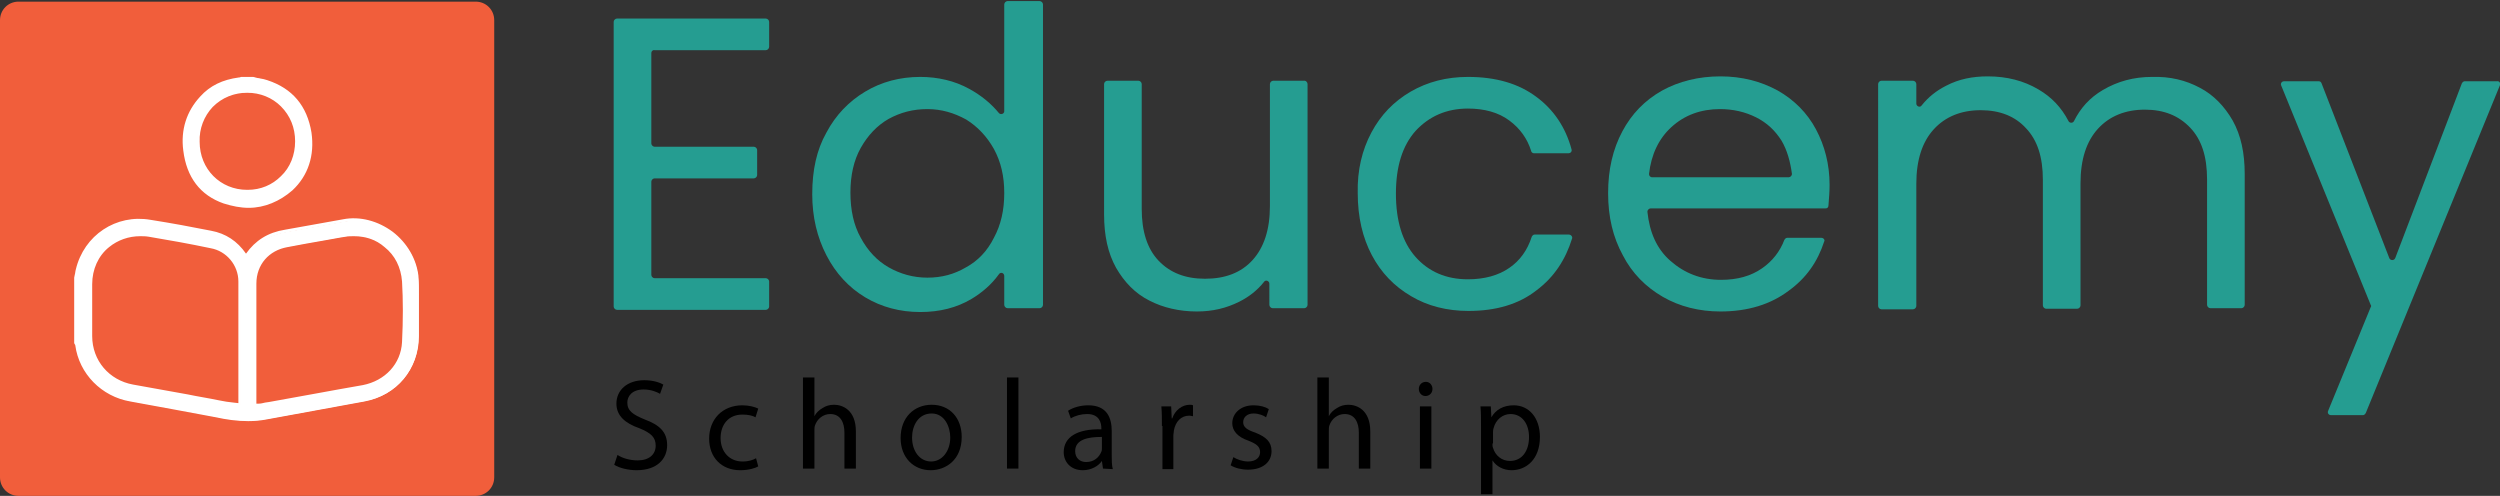 <?xml version="1.0" encoding="utf-8"?>
<!-- Generator: Adobe Illustrator 24.0.0, SVG Export Plug-In . SVG Version: 6.00 Build 0)  -->
<svg version="1.1" id="Layer_1" xmlns="http://www.w3.org/2000/svg" xmlns:xlink="http://www.w3.org/1999/xlink" x="0px" y="0px"
	 viewBox="0 0 458.3 90.9" style="enable-background:new 0 0 458.3 90.9;" xml:space="preserve">
<rect x="0" y="0" width="458.3" height="90.9" fill="#333333" stroke="none"/>
<style type="text/css">
	.st0{fill:#F15E3B;}
	.st1{fill:#FFFFFF;}
	.st2{fill:#259D91;}
</style>
<g>
	<g>
		<g>
			<path class="st0" d="M87.2,90.9H3.4c-1.9,0-3.4-1.5-3.4-3.4V3.7c0-1.9,1.5-3.4,3.4-3.4h83.8c1.9,0,3.4,1.5,3.4,3.4v83.8
				C90.6,89.4,89.1,90.9,87.2,90.9z"/>
		</g>
		<g>
			<g>
				<path class="st1" d="M14,51c0.1-0.5,0.2-1,0.3-1.5c1.5-6.1,7.2-10,13.4-8.9c3.7,0.6,7.4,1.3,11.1,2c2.6,0.5,4.7,1.9,6.2,4.1
					c0.1,0.1,0.2,0.2,0.3,0.3c0.1-0.1,0.1-0.1,0.2-0.1c1.7-2.6,4.1-3.9,7.1-4.4c3.5-0.6,7.1-1.3,10.6-1.9c6.3-1.1,12.7,3.6,13.4,10
					c0.2,1.5,0.1,3,0.1,4.5c0,2.2,0,4.4,0,6.7c0,5.9-4,10.7-9.8,11.7c-6,1.1-12,2.2-18,3.3c-3.1,0.6-6.2,0.2-9.2-0.4
					c-5.2-1-10.5-2-15.7-2.9s-9.1-4.9-9.8-10.1c0-0.1-0.1-0.2-0.1-0.3C14,58.9,14,55,14,51z M44,74.3c0-1.1,0-2,0-2.8
					c0-6.6,0-13.2,0-19.8c0-3.1-2.2-5.8-5.3-6.4c-3.8-0.8-7.6-1.5-11.4-2.1c-5.7-0.9-10.6,3.2-10.7,9c0,3.2,0,6.4,0,9.5
					c0.1,4.7,3.2,8.3,7.8,9.1c5.3,0.9,10.5,1.9,15.7,2.9C41.4,73.9,42.6,74.1,44,74.3z M46.7,74.3c0.7-0.1,1.3-0.1,1.9-0.2
					c6-1.1,11.9-2.1,17.9-3.2c4.1-0.8,7.2-4,7.5-8.1c0.2-3.7,0.3-7.4,0-11.1c-0.4-5.6-5.1-9.2-10.7-8.4c-1.9,0.3-3.8,0.7-5.8,1
					c-1.6,0.3-3.3,0.6-4.9,0.9c-3.5,0.6-5.9,3.3-5.9,6.9c0,7.2,0,14.4,0,21.7C46.6,73.8,46.6,74,46.7,74.3z"/>
				<path class="st1" d="M45.5,77.2c-2.1,0-4.1-0.3-5.9-0.7c-5.4-1-10.7-2-15.7-2.9c-5.3-0.9-9.4-5.1-10.1-10.3c0,0,0-0.1-0.1-0.2
					l-0.1-0.2v-12l0.1-0.5c0.1-0.3,0.1-0.7,0.2-1c1.5-6.3,7.4-10.2,13.7-9.1c3.8,0.6,7.6,1.3,11.1,2c2.7,0.5,4.8,1.9,6.4,4.2l0,0
					c1.7-2.4,4-3.9,7.2-4.4c2.2-0.4,4.5-0.8,6.7-1.2c1.3-0.2,2.6-0.5,3.9-0.7c3.1-0.6,6.4,0.3,9.1,2.3c2.6,2,4.3,4.9,4.7,8
					c0.1,1.2,0.1,2.4,0.1,3.5v0.9c0,1.9,0,3.9,0,5.8v0.9c0,6-4.1,10.9-10,12c-6,1.1-12,2.2-18,3.3C47.8,77.1,46.6,77.2,45.5,77.2z
					 M14.3,62.9L14.3,62.9c0.1,0.1,0.1,0.2,0.1,0.4c0.7,5.1,4.4,8.9,9.6,9.8c5,0.9,10.3,1.8,15.7,2.9c2.7,0.5,5.8,0.9,9.1,0.4
					c6-1.1,12-2.2,18-3.3c5.7-1,9.5-5.6,9.5-11.5v-0.9c0-1.9,0-3.9,0-5.8c0-0.3,0-0.6,0-0.9c0-1.1,0-2.3-0.1-3.5
					c-0.3-2.9-1.9-5.7-4.4-7.6c-2.5-1.9-5.7-2.7-8.6-2.2c-1.3,0.2-2.6,0.5-3.9,0.7c-2.2,0.4-4.5,0.8-6.7,1.2
					c-3.1,0.5-5.3,1.9-6.9,4.3c0,0.1-0.1,0.1-0.2,0.2l-0.3,0.3L45,47c-0.1-0.1-0.1-0.2-0.2-0.2c-1.5-2.2-3.5-3.5-6-4
					c-3.5-0.7-7.3-1.4-11.1-2c-6.1-1-11.7,2.7-13.1,8.7c-0.1,0.3-0.1,0.7-0.2,1L14.3,51V62.9z M44.3,74.6l-1.6-0.3
					c-0.9-0.1-1.8-0.3-2.7-0.4c-1.9-0.3-3.9-0.7-5.8-1.1c-3.3-0.6-6.6-1.2-10-1.8c-4.7-0.8-8-4.6-8-9.4c0-3.2,0-6.4,0-9.6
					c0-2.8,1.3-5.5,3.3-7.2c2.1-1.8,4.9-2.5,7.7-2c3.7,0.6,7.5,1.3,11.4,2.1c3.2,0.6,5.5,3.5,5.5,6.7c0,4.7,0,9.4,0,14
					c0,2,0,3.9,0,5.9v3.1H44.3z M25.7,43.3c-2.1,0-4.1,0.7-5.7,2c-2,1.6-3.1,4.1-3.1,6.8c0,3.1,0,6.3,0,9.5c0,4.5,3.1,8.1,7.5,8.9
					c3.3,0.6,6.6,1.2,10,1.8c1.9,0.4,3.9,0.7,5.8,1.1c0.9,0.2,1.7,0.3,2.6,0.4l0.9,0.1v-2.5c0-2,0-3.9,0-5.9c0-4.6,0-9.3,0-13.9
					c0-3-2.2-5.6-5.1-6.1c-3.8-0.8-7.7-1.5-11.3-2.1C26.7,43.3,26.2,43.3,25.7,43.3z M46.4,74.6V74c0-0.1,0-0.2,0-0.3v-6.4
					c0-5.1,0-10.2,0-15.3c0-3.7,2.4-6.6,6.1-7.2c1.1-0.2,2.1-0.4,3.2-0.6c0.6-0.1,1.1-0.2,1.7-0.3c0.6-0.1,1.1-0.2,1.7-0.3
					c1.3-0.2,2.7-0.5,4.1-0.7c2.9-0.4,5.6,0.2,7.7,1.9c2,1.6,3.2,4,3.4,6.7c0.2,3.5,0.2,7.1,0,11.2c-0.2,4.2-3.3,7.6-7.7,8.4
					c-5.7,1-11.4,2.1-17.2,3.1l-0.7,0.1c-0.4,0.1-0.8,0.1-1.2,0.2c-0.2,0-0.4,0-0.6,0.1L46.4,74.6z M64.9,43.3c-0.5,0-1.1,0-1.6,0.1
					c-1.4,0.2-2.7,0.5-4,0.7c-0.6,0.1-1.1,0.2-1.7,0.3c-0.6,0.1-1.1,0.2-1.7,0.3c-1.1,0.2-2.1,0.4-3.2,0.6C49.3,45.9,47,48.5,47,52
					c0,5.1,0,10.2,0,15.3v6.4c0,0.1,0,0.2,0,0.3c0.1,0,0.2,0,0.4,0c0.4,0,0.8-0.1,1.2-0.2l0.7-0.1c5.7-1,11.4-2.1,17.2-3.1
					c4.1-0.8,7-3.9,7.2-7.9s0.2-7.7,0-11.1c-0.2-2.6-1.3-4.8-3.2-6.3C68.9,43.9,67,43.3,64.9,43.3z"/>
			</g>
			<g>
				<path class="st1" d="M46.3,14.2c0.9,0.2,1.8,0.3,2.6,0.6c4.6,1.5,7.2,4.7,7.9,9.3c0.6,4-0.4,7.6-3.4,10.4
					c-3.6,3.3-7.8,4-12.3,2.4c-4.4-1.6-6.7-4.9-7.3-9.4c-0.5-3.7,0.5-7,3-9.7c1.9-2,4.2-3.1,6.9-3.4c0.2,0,0.4-0.1,0.6-0.1
					C45,14.2,45.6,14.2,46.3,14.2z M36.3,26c0,5.2,3.9,9.1,9,9.1s9.1-3.9,9.1-9.1s-3.9-9.2-9-9.1C40.1,16.9,36.3,20.8,36.3,26z"/>
				<path class="st1" d="M45.6,38.1c-1.5,0-3-0.3-4.6-0.8c-4.3-1.5-6.8-4.8-7.4-9.7c-0.5-3.8,0.6-7.2,3.1-9.9c1.8-2,4.1-3.1,7.1-3.5
					c0.1,0,0.2,0,0.4-0.1h0.2h2l0,0c0.3,0.1,0.5,0.1,0.8,0.2c0.6,0.1,1.2,0.2,1.8,0.4c4.6,1.5,7.3,4.7,8.1,9.6
					c0.6,4.2-0.6,7.9-3.5,10.6C51.3,36.9,48.5,38.1,45.6,38.1z M44.3,14.5L44.3,14.5c-0.2,0-0.4,0.1-0.5,0.1c-2.8,0.4-5,1.5-6.7,3.3
					c-2.4,2.6-3.4,5.8-2.9,9.5c0.6,4.6,3,7.7,7.1,9.2c4.5,1.6,8.7,0.8,12-2.3c2.8-2.6,3.9-6.1,3.3-10.1c-0.7-4.7-3.3-7.7-7.7-9.1
					c-0.6-0.2-1.2-0.3-1.8-0.4c-0.3,0-0.5-0.1-0.8-0.2C46.3,14.5,44.3,14.5,44.3,14.5z M45.4,35.4C45.3,35.4,45.3,35.4,45.4,35.4
					C40,35.4,36,31.3,36,26c0-2.6,0.9-5,2.7-6.7c1.7-1.7,4.1-2.7,6.7-2.7l0,0c2.5,0,4.9,0.9,6.6,2.7c1.8,1.8,2.7,4.2,2.7,6.8
					s-1,5-2.7,6.8C50.2,34.5,47.9,35.4,45.4,35.4z M36.6,26c0,5,3.8,8.8,8.7,8.8c0,0,0,0,0.1,0c2.4,0,4.5-0.9,6.1-2.5
					c1.7-1.6,2.6-3.9,2.6-6.4s-0.9-4.7-2.6-6.4c-1.6-1.6-3.8-2.5-6.2-2.5s-4.6,0.9-6.3,2.6C37.4,21.3,36.5,23.6,36.6,26L36.6,26z"/>
			</g>
		</g>
	</g>
	<g>
		<g>
			<g>
				<path class="st2" d="M119.4,9.7v16.6c0,0.3,0.3,0.6,0.6,0.6h18.2c0.3,0,0.6,0.3,0.6,0.6v4.6c0,0.3-0.3,0.6-0.6,0.6H120
					c-0.3,0-0.6,0.3-0.6,0.6v17.1c0,0.3,0.3,0.6,0.6,0.6h20.4c0.3,0,0.6,0.3,0.6,0.6v4.6c0,0.3-0.3,0.6-0.6,0.6h-27.3
					c-0.3,0-0.6-0.3-0.6-0.6V4c0-0.3,0.3-0.6,0.6-0.6h27.3c0.3,0,0.6,0.3,0.6,0.6v4.6c0,0.3-0.3,0.6-0.6,0.6H120
					C119.7,9.1,119.4,9.4,119.4,9.7z"/>
			</g>
			<g>
				<path class="st2" d="M151.5,24.3c1.7-3.2,4.1-5.7,7.1-7.5s6.4-2.7,10.1-2.7c3.2,0,6.3,0.7,9,2.2c2.2,1.2,4,2.7,5.4,4.4
					c0.3,0.4,1,0.2,1-0.3V0.8c0-0.3,0.3-0.6,0.6-0.6h5.9c0.3,0,0.6,0.3,0.6,0.6v55.1c0,0.3-0.3,0.6-0.6,0.6h-5.9
					c-0.3,0-0.6-0.3-0.6-0.6v-5.3c0-0.6-0.7-0.8-1-0.3c-1.3,1.8-3,3.3-5,4.5c-2.7,1.6-5.8,2.4-9.4,2.4c-3.7,0-7.1-0.9-10.1-2.7
					s-5.4-4.4-7.1-7.7c-1.7-3.3-2.6-7-2.6-11.2C148.9,31.2,149.7,27.5,151.5,24.3z M182.2,27.3c-1.3-2.3-3-4.1-5.1-5.4
					c-2.2-1.2-4.5-1.9-7.1-1.9s-4.9,0.6-7.1,1.8c-2.1,1.2-3.8,3-5.1,5.3s-1.9,5.1-1.9,8.2c0,3.2,0.6,6,1.9,8.3
					c1.3,2.4,3,4.2,5.1,5.4s4.5,1.9,7.1,1.9s4.9-0.6,7.1-1.9c2.2-1.2,3.9-3,5.1-5.4c1.3-2.4,1.9-5.1,1.9-8.2S183.5,29.7,182.2,27.3z
					"/>
			</g>
			<g>
				<path class="st2" d="M239.7,15.4v40.5c0,0.3-0.3,0.6-0.6,0.6h-5.8c-0.3,0-0.6-0.3-0.6-0.6V52c0-0.5-0.7-0.8-1-0.3
					c-1.2,1.5-2.7,2.7-4.5,3.6c-2.4,1.2-4.9,1.8-7.8,1.8c-3.2,0-6.2-0.7-8.7-2c-2.6-1.3-4.6-3.4-6.1-6c-1.5-2.7-2.2-5.9-2.2-9.8
					V15.4c0-0.3,0.3-0.6,0.6-0.6h5.7c0.3,0,0.6,0.3,0.6,0.6v22.9c0,4.1,1,7.3,3.1,9.5s4.9,3.3,8.5,3.3c3.7,0,6.6-1.1,8.7-3.4
					s3.2-5.6,3.2-9.9V15.4c0-0.3,0.3-0.6,0.6-0.6h5.8C239.4,14.8,239.7,15.1,239.7,15.4z"/>
			</g>
			<g>
				<path class="st2" d="M251.4,24.3c1.7-3.2,4.1-5.7,7.2-7.5s6.6-2.7,10.5-2.7c5.1,0,9.3,1.2,12.6,3.7c3.1,2.3,5.3,5.5,6.4,9.6
					c0.1,0.4-0.2,0.7-0.6,0.7h-6.3c-0.2,0-0.5-0.2-0.5-0.4c-0.7-2.3-2.1-4.2-4-5.6c-2-1.5-4.6-2.2-7.6-2.2c-3.9,0-7.1,1.4-9.6,4.1
					c-2.4,2.7-3.6,6.5-3.6,11.5s1.2,8.9,3.6,11.6c2.4,2.7,5.6,4.1,9.6,4.1c3,0,5.6-0.7,7.6-2.1c1.9-1.3,3.3-3.2,4.1-5.7
					c0.1-0.2,0.3-0.4,0.5-0.4h6.3c0.4,0,0.7,0.4,0.6,0.7c-1.2,3.9-3.3,7.1-6.5,9.5c-3.3,2.6-7.5,3.8-12.5,3.8
					c-3.9,0-7.5-0.9-10.5-2.7c-3.1-1.8-5.5-4.3-7.2-7.5s-2.6-7-2.6-11.4C248.8,31.2,249.7,27.5,251.4,24.3z"/>
			</g>
			<g>
				<path class="st2" d="M334.7,38.2h-32.1c-0.3,0-0.6,0.3-0.6,0.6c0.4,3.8,1.7,6.8,4.2,9c2.6,2.3,5.7,3.5,9.3,3.5
					c3,0,5.5-0.7,7.5-2.1c1.9-1.3,3.3-3.1,4.1-5.2c0.1-0.2,0.3-0.4,0.5-0.4h6.3c0.4,0,0.7,0.4,0.5,0.7c-1.2,3.7-3.3,6.7-6.5,9
					c-3.3,2.5-7.5,3.8-12.5,3.8c-3.9,0-7.5-0.9-10.6-2.7s-5.6-4.3-7.3-7.6c-1.8-3.3-2.7-7-2.7-11.4s0.9-8.1,2.6-11.3
					s4.1-5.7,7.3-7.5c3.1-1.7,6.7-2.6,10.7-2.6c3.9,0,7.4,0.9,10.5,2.6c3,1.7,5.4,4.1,7,7.1s2.5,6.4,2.5,10.2c0,1.2-0.1,2.4-0.2,3.7
					C335.2,38,335,38.2,334.7,38.2z M326.6,25.8c-1.2-1.9-2.7-3.3-4.7-4.3s-4.2-1.5-6.6-1.5c-3.5,0-6.5,1.1-8.9,3.3
					c-2.3,2.1-3.7,5-4.1,8.6c0,0.3,0.2,0.6,0.6,0.6h25c0.3,0,0.6-0.3,0.6-0.6C328.2,29.6,327.6,27.5,326.6,25.8z"/>
			</g>
			<g>
				<path class="st2" d="M403.3,16.1c2.5,1.3,4.5,3.4,6,6c1.5,2.7,2.2,5.9,2.2,9.8v24c0,0.3-0.3,0.6-0.6,0.6h-5.7
					c-0.3,0-0.6-0.3-0.6-0.6v-23c0-4.2-1-7.3-3.1-9.5s-4.8-3.3-8.3-3.3c-3.6,0-6.5,1.2-8.6,3.5s-3.2,5.6-3.2,10V56
					c0,0.3-0.3,0.6-0.6,0.6h-5.7c-0.3,0-0.6-0.3-0.6-0.6V33c0-4.2-1-7.3-3.1-9.5c-2-2.2-4.8-3.3-8.3-3.3c-3.6,0-6.5,1.2-8.6,3.5
					s-3.2,5.6-3.2,10v22.4c0,0.3-0.3,0.6-0.6,0.6h-5.8c-0.3,0-0.6-0.3-0.6-0.6V15.4c0-0.3,0.3-0.6,0.6-0.6h5.8
					c0.3,0,0.6,0.3,0.6,0.6V19c0,0.5,0.7,0.8,1,0.3c1.2-1.5,2.7-2.7,4.5-3.6c2.3-1.2,4.8-1.7,7.6-1.7c3.5,0,6.6,0.8,9.3,2.4
					c2.4,1.4,4.2,3.3,5.5,5.8c0.2,0.4,0.8,0.4,1,0c1.2-2.4,2.9-4.3,5.3-5.7c2.7-1.6,5.7-2.4,9-2.4C397.8,14,400.7,14.7,403.3,16.1z"
					/>
			</g>
			<g>
				<path class="st2" d="M458.3,15.6l-24.6,60.1c-0.1,0.2-0.3,0.4-0.5,0.4h-5.9c-0.4,0-0.7-0.4-0.5-0.8l7.8-19
					c0.1-0.1,0.1-0.3,0-0.4l-16.4-40.2c-0.2-0.4,0.1-0.8,0.5-0.8h6.4c0.2,0,0.4,0.1,0.5,0.4l12.4,32c0.2,0.5,0.9,0.5,1.1,0l12.2-32
					c0.1-0.2,0.3-0.4,0.5-0.4h5.9C458.2,14.8,458.4,15.2,458.3,15.6z"/>
			</g>
		</g>
		<g>
			<path d="M113.2,83.4c0.9,0.6,2.3,1,3.7,1c2.1,0,3.3-1.1,3.3-2.7c0-1.5-0.8-2.3-3-3.2c-2.6-0.9-4.2-2.3-4.2-4.5
				c0-2.5,2-4.3,5.1-4.3c1.6,0,2.8,0.4,3.5,0.8l-0.6,1.7c-0.5-0.3-1.6-0.8-3-0.8c-2.2,0-3,1.3-3,2.4c0,1.5,1,2.2,3.2,3.1
				c2.7,1,4.1,2.3,4.1,4.7c0,2.5-1.8,4.6-5.6,4.6c-1.5,0-3.2-0.4-4.1-1L113.2,83.4z"/>
			<path d="M139,85.5c-0.5,0.3-1.7,0.7-3.3,0.7c-3.4,0-5.7-2.3-5.7-5.8s2.4-6.1,6.1-6.1c1.2,0,2.3,0.3,2.9,0.6l-0.5,1.6
				c-0.5-0.3-1.3-0.5-2.4-0.5c-2.6,0-4,1.9-4,4.3c0,2.6,1.7,4.3,4,4.3c1.2,0,2-0.3,2.5-0.6L139,85.5z"/>
			<path d="M147.2,69.2h2.1v7.1l0,0c0.3-0.6,0.8-1.1,1.5-1.5c0.6-0.4,1.3-0.6,2.1-0.6c1.5,0,4,0.9,4,4.9v6.8h-2.1v-6.6
				c0-1.8-0.7-3.4-2.6-3.4c-1.3,0-2.4,0.9-2.8,2.1c-0.1,0.3-0.1,0.6-0.1,1v6.9h-2.1L147.2,69.2L147.2,69.2z"/>
			<path d="M176.3,80.1c0,4.2-2.9,6.1-5.7,6.1c-3.1,0-5.5-2.3-5.5-5.9c0-3.8,2.5-6.1,5.7-6.1C174.1,74.2,176.3,76.6,176.3,80.1z
				 M167.2,80.2c0,2.5,1.4,4.4,3.5,4.4c2,0,3.5-1.9,3.5-4.4c0-1.9-1-4.4-3.4-4.4C168.3,75.8,167.2,78.1,167.2,80.2z"/>
			<path d="M184.6,69.2h2.1v16.7h-2.1V69.2z"/>
			<path d="M202.2,85.9l-0.2-1.4l0,0c-0.6,0.9-1.9,1.7-3.5,1.7c-2.3,0-3.5-1.6-3.5-3.3c0-2.8,2.5-4.3,6.9-4.2v-0.2
				c0-0.9-0.3-2.6-2.6-2.6c-1.1,0-2.2,0.3-3,0.8l-0.5-1.4c0.9-0.6,2.3-1,3.7-1c3.5,0,4.3,2.4,4.3,4.7v4.3c0,1,0,2,0.2,2.7
				L202.2,85.9L202.2,85.9z M201.9,80.1c-2.3,0-4.8,0.4-4.8,2.6c0,1.3,0.9,2,2,2c1.5,0,2.4-0.9,2.8-1.9c0.1-0.2,0.1-0.4,0.1-0.7v-2
				H201.9z"/>
			<path d="M213,78.1c0-1.3,0-2.5-0.1-3.6h1.8l0.1,2.2h0.1c0.5-1.5,1.8-2.5,3.2-2.5c0.2,0,0.4,0,0.6,0.1v2c-0.2,0-0.4-0.1-0.7-0.1
				c-1.5,0-2.5,1.1-2.8,2.7c0,0.3-0.1,0.6-0.1,1V86h-2v-7.9H213z"/>
			<path d="M226.1,83.8c0.6,0.4,1.7,0.8,2.7,0.8c1.5,0,2.2-0.8,2.2-1.7c0-1-0.6-1.5-2.1-2.1c-2.1-0.7-3-1.9-3-3.2
				c0-1.8,1.5-3.3,3.9-3.3c1.2,0,2.2,0.3,2.8,0.7l-0.5,1.5c-0.4-0.3-1.3-0.7-2.3-0.7c-1.2,0-1.9,0.7-1.9,1.6s0.7,1.4,2.2,1.9
				c2,0.8,3,1.7,3,3.4c0,2-1.6,3.4-4.3,3.4c-1.2,0-2.4-0.3-3.2-0.8L226.1,83.8z"/>
			<path d="M241.5,69.2h2.1v7.1l0,0c0.3-0.6,0.8-1.1,1.5-1.5c0.6-0.4,1.3-0.6,2.1-0.6c1.5,0,4,0.9,4,4.9v6.8h-2.1v-6.6
				c0-1.8-0.7-3.4-2.6-3.4c-1.3,0-2.4,0.9-2.8,2.1c-0.1,0.3-0.1,0.6-0.1,1v6.9h-2.1L241.5,69.2L241.5,69.2z"/>
			<path d="M262.6,71.3c0,0.7-0.5,1.3-1.3,1.3c-0.7,0-1.2-0.6-1.2-1.3c0-0.7,0.5-1.3,1.3-1.3C262.1,70,262.6,70.6,262.6,71.3z
				 M260.3,85.9V74.5h2.1v11.4H260.3z"/>
			<path d="M271.5,78.2c0-1.5,0-2.6-0.1-3.7h1.9l0.1,2l0,0c0.8-1.4,2.2-2.2,4.1-2.2c2.8,0,4.8,2.3,4.8,5.8c0,4.1-2.5,6.1-5.2,6.1
				c-1.5,0-2.8-0.7-3.5-1.8l0,0v6.2h-2.1L271.5,78.2L271.5,78.2z M273.6,81.3c0,0.3,0,0.6,0.1,0.8c0.4,1.4,1.6,2.4,3.1,2.4
				c2.2,0,3.5-1.8,3.5-4.4c0-2.3-1.2-4.2-3.4-4.2c-1.4,0-2.7,1-3.1,2.6c-0.1,0.3-0.1,0.6-0.1,0.8v2H273.6z"/>
		</g>
	</g>
</g>
</svg>
